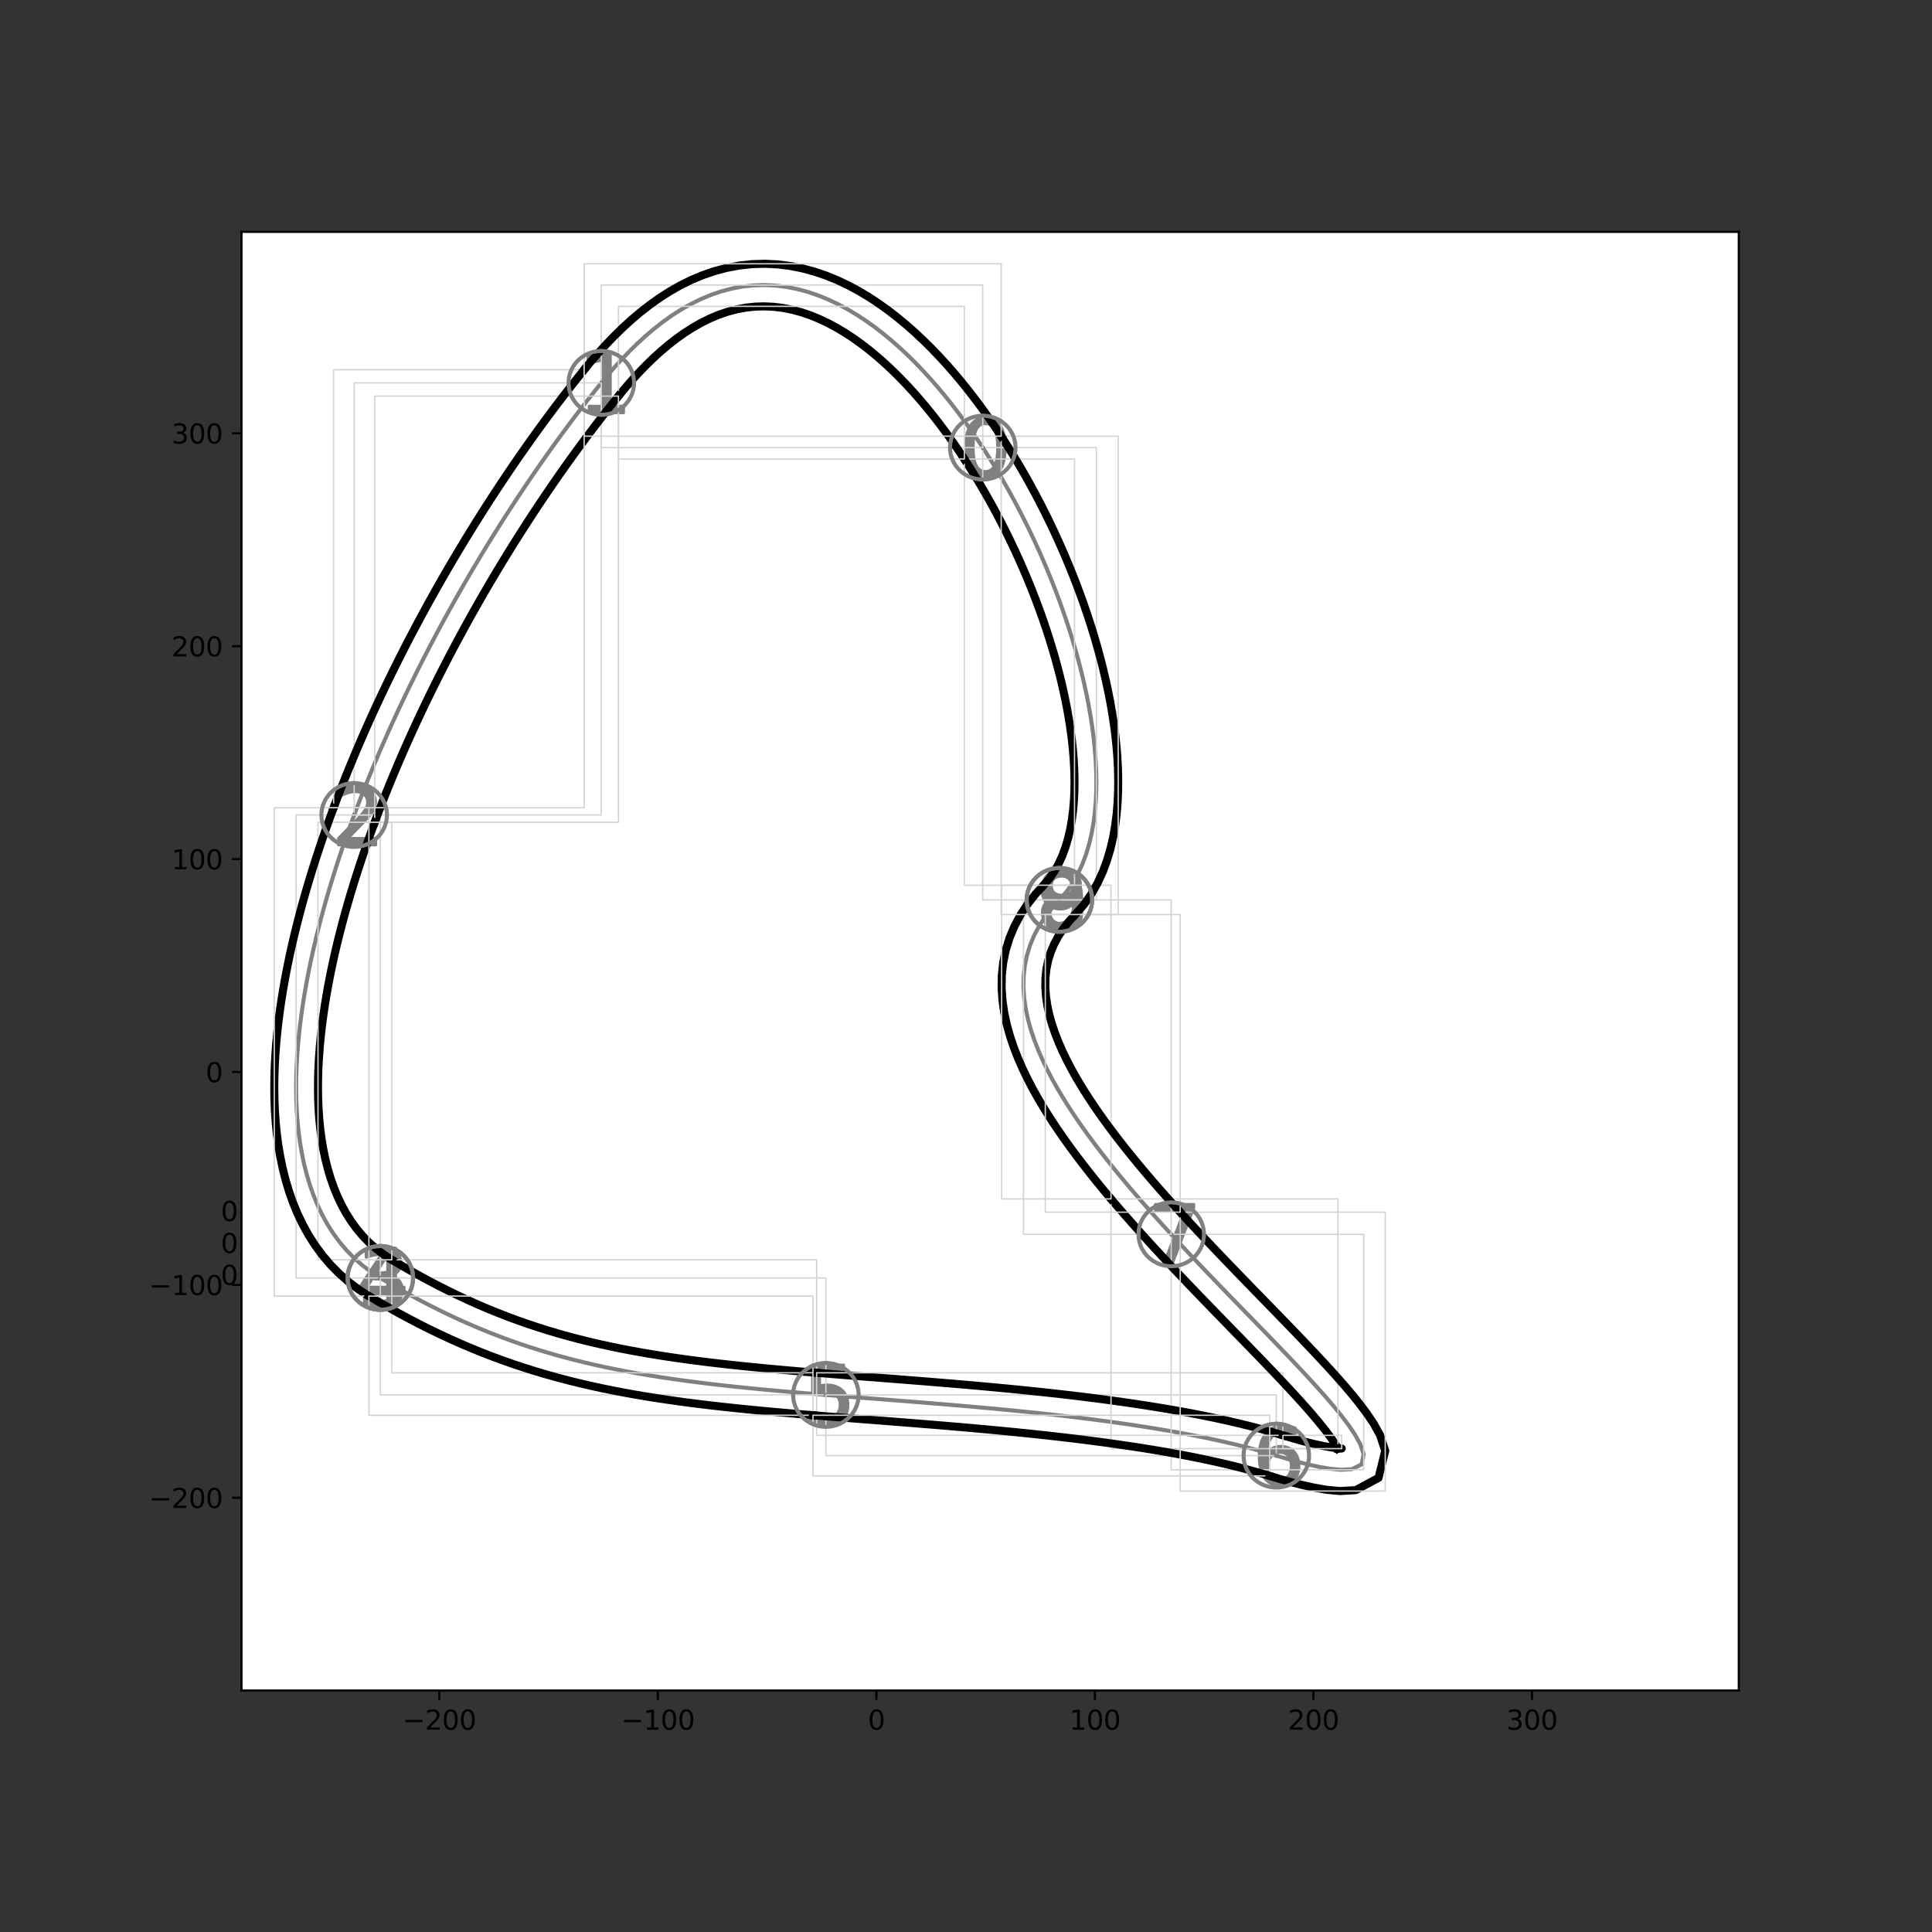 <?xml version="1.0" encoding="utf-8" standalone="no"?>
<!DOCTYPE svg PUBLIC "-//W3C//DTD SVG 1.1//EN"
  "http://www.w3.org/Graphics/SVG/1.1/DTD/svg11.dtd">
<svg height="720pt" version="1.1" viewBox="0 0 720 720" width="720pt" xmlns="http://www.w3.org/2000/svg" xmlns:xlink="http://www.w3.org/1999/xlink">
 <rect x="0" y="0" width="720" height="720" fill="#333333" stroke="none"/>
 <defs>
  <style type="text/css">*{stroke-linecap:butt;stroke-linejoin:round;}</style>
 </defs>
 <g id="figure_1">
  <g id="patch_1">
   <path d="M 0 720 
L 720 720 
L 720 0 
L 0 0 
z
" style="fill:none;"/>
  </g>
  <g id="axes_1">
   <g id="patch_2">
    <path d="M 90 630 
L 648 630 
L 648 86.4 
L 90 86.4 
z
" style="fill:#ffffff;"/>
   </g>
   <g id="PathCollection_1">
    <defs>
     <path d="M 0.972 -8.871 
Q -1.277 -8.871 -2.413 -6.654 
Q -3.545 -4.441 -3.545 0.007 
Q -3.545 4.437 -2.413 6.654 
Q -1.277 8.871 0.972 8.871 
Q 3.24 8.871 4.372 6.654 
Q 5.508 4.437 5.508 0.007 
Q 5.508 -4.441 4.372 -6.654 
Q 3.24 -8.871 0.972 -8.871 
z
M 0.972 -11.18 
Q 4.598 -11.18 6.511 -8.312 
Q 8.423 -5.448 8.423 0.007 
Q 8.423 5.448 6.511 8.317 
Q 4.598 11.18 0.972 11.18 
Q -2.649 11.18 -4.561 8.317 
Q -6.474 5.448 -6.474 0.007 
Q -6.474 -5.448 -4.561 -8.312 
Q -2.649 -11.18 0.972 -11.18 
z
" id="m12da1034e3" style="stroke:#808080;"/>
    </defs>
    <g clip-path="url(#p004cc9699a)">
     <use style="fill:#808080;stroke:#808080;" x="366.25" xlink:href="#m12da1034e3" y="166.815"/>
    </g>
   </g>
   <g id="PathCollection_2">
    <defs>
     <path d="M -4.536 8.636 
L 0.405 8.636 
L 0.405 -8.425 
L -4.972 -7.347 
L -4.972 -10.102 
L 0.376 -11.18 
L 3.4 -11.18 
L 3.4 8.636 
L 8.341 8.636 
L 8.341 11.18 
L -4.536 11.18 
L -4.536 8.636 
z
" id="m1c6327aa34" style="stroke:#808080;"/>
    </defs>
    <g clip-path="url(#p004cc9699a)">
     <use style="fill:#808080;stroke:#808080;" x="224.085" xlink:href="#m1c6327aa34" y="142.693"/>
    </g>
   </g>
   <g id="PathCollection_3">
    <defs>
     <path d="M -2.295 8.681 
L 8.076 8.681 
L 8.076 11.18 
L -5.868 11.18 
L -5.868 8.681 
Q -4.178 6.929 -1.259 3.983 
Q 1.664 1.031 2.413 0.174 
Q 3.839 -1.426 4.404 -2.537 
Q 4.973 -3.648 4.973 -4.722 
Q 4.973 -6.473 3.745 -7.574 
Q 2.516 -8.681 0.544 -8.681 
Q -0.854 -8.681 -2.408 -8.196 
Q -3.957 -7.711 -5.722 -6.722 
L -5.722 -9.726 
Q -3.928 -10.446 -2.37 -10.813 
Q -0.807 -11.18 0.487 -11.18 
Q 3.9 -11.18 5.929 -9.472 
Q 7.958 -7.767 7.958 -4.915 
Q 7.958 -3.559 7.45 -2.344 
Q 6.946 -1.135 5.604 0.513 
Q 5.237 0.942 3.265 2.98 
Q 1.297 5.018 -2.295 8.681 
z
" id="md075ef8105" style="stroke:#808080;"/>
    </defs>
    <g clip-path="url(#p004cc9699a)">
     <use style="fill:#808080;stroke:#808080;" x="131.989" xlink:href="#md075ef8105" y="303.733"/>
    </g>
   </g>
   <g id="PathCollection_4">
    <defs>
     <path d="M 3.776 -0.861 
Q 5.868 -0.413 7.042 1.005 
Q 8.22 2.418 8.22 4.497 
Q 8.22 7.684 6.026 9.434 
Q 3.831 11.18 -0.21 11.18 
Q -1.564 11.18 -3 10.912 
Q -4.437 10.645 -5.965 10.109 
L -5.965 7.296 
Q -4.755 8.002 -3.314 8.363 
Q -1.868 8.723 -0.293 8.723 
Q 2.446 8.723 3.882 7.642 
Q 5.319 6.561 5.319 4.497 
Q 5.319 2.589 3.984 1.517 
Q 2.649 0.441 0.27 0.441 
L -2.243 0.441 
L -2.243 -1.956 
L 0.386 -1.956 
Q 2.534 -1.956 3.674 -2.815 
Q 4.815 -3.674 4.815 -5.291 
Q 4.815 -6.949 3.637 -7.836 
Q 2.464 -8.728 0.27 -8.728 
Q -0.931 -8.728 -2.303 -8.464 
Q -3.674 -8.206 -5.319 -7.661 
L -5.319 -10.257 
Q -3.656 -10.718 -2.206 -10.949 
Q -0.755 -11.18 0.529 -11.18 
Q 3.85 -11.18 5.781 -9.67 
Q 7.716 -8.164 7.716 -5.596 
Q 7.716 -3.804 6.691 -2.57 
Q 5.665 -1.337 3.776 -0.861 
z
" id="mf8c4e0f414" style="stroke:#808080;"/>
    </defs>
    <g clip-path="url(#p004cc9699a)">
     <use style="fill:#808080;stroke:#808080;" x="141.746" xlink:href="#mf8c4e0f414" y="476.255"/>
    </g>
   </g>
   <g id="PathCollection_5">
    <defs>
     <path d="M 2.696 -8.545 
L -4.943 3.393 
L 2.696 3.393 
L 2.696 -8.545 
z
M 1.9 -11.18 
L 5.705 -11.18 
L 5.705 3.393 
L 8.897 3.393 
L 8.897 5.909 
L 5.705 5.909 
L 5.705 11.18 
L 2.696 11.18 
L 2.696 5.909 
L -7.397 5.909 
L -7.397 2.99 
L 1.9 -11.18 
z
" id="m8ff58bfca7" style="stroke:#808080;"/>
    </defs>
    <g clip-path="url(#p004cc9699a)">
     <use style="fill:#808080;stroke:#808080;" x="141.746" xlink:href="#m8ff58bfca7" y="476.255"/>
    </g>
   </g>
   <g id="PathCollection_6">
    <defs>
     <path d="M -5.008 -11.18 
L 6.64 -11.18 
L 6.64 -8.68 
L -2.292 -8.68 
L -2.292 -3.307 
Q -1.648 -3.528 -1.004 -3.636 
Q -0.355 -3.744 0.294 -3.744 
Q 3.965 -3.744 6.108 -1.732 
Q 8.257 0.28 8.257 3.716 
Q 8.257 7.255 6.052 9.22 
Q 3.847 11.18 -0.162 11.18 
Q -1.544 11.18 -2.978 10.945 
Q -4.407 10.71 -5.934 10.24 
L -5.934 7.255 
Q -4.614 7.975 -3.203 8.327 
Q -1.793 8.68 -0.223 8.68 
Q 2.32 8.68 3.8 7.345 
Q 5.286 6.01 5.286 3.716 
Q 5.286 1.427 3.8 0.092 
Q 2.32 -1.248 -0.223 -1.248 
Q -1.413 -1.248 -2.597 -0.985 
Q -3.777 -0.722 -5.008 -0.162 
L -5.008 -11.18 
z
" id="m33dcaf2ba9" style="stroke:#808080;"/>
    </defs>
    <g clip-path="url(#p004cc9699a)">
     <use style="fill:#808080;stroke:#808080;" x="307.781" xlink:href="#m33dcaf2ba9" y="519.845"/>
    </g>
   </g>
   <g id="PathCollection_7">
    <defs>
     <path d="M 1.286 -1.176 
Q -0.677 -1.176 -1.827 0.169 
Q -2.972 1.508 -2.972 3.845 
Q -2.972 6.169 -1.827 7.522 
Q -0.677 8.871 1.286 8.871 
Q 3.249 8.871 4.395 7.522 
Q 5.541 6.169 5.541 3.845 
Q 5.541 1.508 4.395 0.169 
Q 3.249 -1.176 1.286 -1.176 
z
M 7.074 -10.317 
L 7.074 -7.661 
Q 5.975 -8.178 4.857 -8.45 
Q 3.739 -8.728 2.64 -8.728 
Q -0.247 -8.728 -1.771 -6.778 
Q -3.291 -4.829 -3.508 -0.889 
Q -2.658 -2.146 -1.374 -2.815 
Q -0.085 -3.485 1.457 -3.485 
Q 4.704 -3.485 6.589 -1.513 
Q 8.474 0.455 8.474 3.845 
Q 8.474 7.166 6.511 9.176 
Q 4.547 11.18 1.286 11.18 
Q -2.455 11.18 -4.432 8.317 
Q -6.409 5.448 -6.409 0.007 
Q -6.409 -5.102 -3.984 -8.141 
Q -1.559 -11.18 2.524 -11.18 
Q 3.624 -11.18 4.741 -10.963 
Q 5.859 -10.746 7.074 -10.317 
z
" id="mcb7f5cbe8a" style="stroke:#808080;"/>
    </defs>
    <g clip-path="url(#p004cc9699a)">
     <use style="fill:#808080;stroke:#808080;" x="475.648" xlink:href="#mcb7f5cbe8a" y="542.468"/>
    </g>
   </g>
   <g id="PathCollection_8">
    <defs>
     <path d="M -5.93 -11.18 
L 8.446 -11.18 
L 8.446 -9.891 
L 0.328 11.18 
L -2.83 11.18 
L 4.809 -8.631 
L -5.93 -8.631 
L -5.93 -11.18 
z
" id="m6f0c0e742f" style="stroke:#808080;"/>
    </defs>
    <g clip-path="url(#p004cc9699a)">
     <use style="fill:#808080;stroke:#808080;" x="436.478" xlink:href="#m6f0c0e742f" y="459.997"/>
    </g>
   </g>
   <g id="PathCollection_9">
    <defs>
     <path d="M 1.002 0.524 
Q -1.076 0.524 -2.268 1.637 
Q -3.455 2.751 -3.455 4.695 
Q -3.455 6.644 -2.268 7.758 
Q -1.076 8.871 1.002 8.871 
Q 3.081 8.871 4.277 7.753 
Q 5.478 6.631 5.478 4.695 
Q 5.478 2.751 4.286 1.637 
Q 3.099 0.524 1.002 0.524 
z
M -1.912 -0.714 
Q -3.788 -1.176 -4.836 -2.46 
Q -5.88 -3.748 -5.88 -5.596 
Q -5.88 -8.178 -4.042 -9.679 
Q -2.199 -11.18 1.002 -11.18 
Q 4.222 -11.18 6.056 -9.679 
Q 7.889 -8.178 7.889 -5.596 
Q 7.889 -3.748 6.841 -2.46 
Q 5.797 -1.176 3.935 -0.714 
Q 6.042 -0.224 7.215 1.208 
Q 8.393 2.635 8.393 4.695 
Q 8.393 7.832 6.48 9.508 
Q 4.568 11.18 1.002 11.18 
Q -2.559 11.18 -4.476 9.508 
Q -6.388 7.832 -6.388 4.695 
Q -6.388 2.635 -5.206 1.208 
Q -4.019 -0.224 -1.912 -0.714 
z
M -2.979 -5.319 
Q -2.979 -3.647 -1.935 -2.709 
Q -0.887 -1.771 1.002 -1.771 
Q 2.882 -1.771 3.94 -2.709 
Q 5.002 -3.647 5.002 -5.319 
Q 5.002 -6.996 3.94 -7.933 
Q 2.882 -8.871 1.002 -8.871 
Q -0.887 -8.871 -1.935 -7.933 
Q -2.979 -6.996 -2.979 -5.319 
z
" id="m9ae926f737" style="stroke:#808080;"/>
    </defs>
    <g clip-path="url(#p004cc9699a)">
     <use style="fill:#808080;stroke:#808080;" x="394.814" xlink:href="#m9ae926f737" y="335.361"/>
    </g>
   </g>
   <g id="PathCollection_10">
    <defs>
     <path d="M -5.118 10.312 
L -5.118 7.656 
Q -4.019 8.178 -2.896 8.45 
Q -1.769 8.723 -0.684 8.723 
Q 2.203 8.723 3.723 6.783 
Q 5.247 4.843 5.464 0.885 
Q 4.628 2.127 3.34 2.792 
Q 2.055 3.457 0.499 3.457 
Q -2.734 3.457 -4.619 1.503 
Q -6.504 -0.455 -6.504 -3.85 
Q -6.504 -7.166 -4.54 -9.171 
Q -2.577 -11.18 0.684 -11.18 
Q 4.425 -11.18 6.393 -8.312 
Q 8.365 -5.448 8.365 0.007 
Q 8.365 5.102 5.945 8.141 
Q 3.529 11.18 -0.554 11.18 
Q -1.654 11.18 -2.781 10.963 
Q -3.903 10.746 -5.118 10.312 
z
M 0.684 1.176 
Q 2.647 1.176 3.792 -0.164 
Q 4.942 -1.508 4.942 -3.85 
Q 4.942 -6.173 3.792 -7.522 
Q 2.647 -8.871 0.684 -8.871 
Q -1.279 -8.871 -2.425 -7.522 
Q -3.571 -6.173 -3.571 -3.85 
Q -3.571 -1.508 -2.425 -0.164 
Q -1.279 1.176 0.684 1.176 
z
" id="mb81510cfb6" style="stroke:#808080;"/>
    </defs>
    <g clip-path="url(#p004cc9699a)">
     <use style="fill:#808080;stroke:#808080;" x="394.814" xlink:href="#mb81510cfb6" y="335.361"/>
    </g>
   </g>
   <g id="PathCollection_11"/>
   <g id="PathCollection_12"/>
   <g id="PathCollection_13"/>
   <g id="PathCollection_14"/>
   <g id="PathCollection_15"/>
   <g id="matplotlib.axis_1">
    <g id="xtick_1">
     <g id="line2d_1">
      <defs>
       <path d="M 0 0 
L 0 3.5 
" id="me246fd214d" style="stroke:#000000;stroke-width:0.8;"/>
      </defs>
      <g>
       <use style="stroke:#000000;stroke-width:0.8;" x="163.722" xlink:href="#me246fd214d" y="630"/>
      </g>
     </g>
     <g id="text_1">
      <!-- −200 -->
      <g transform="translate(149.988 644.598)scale(0.1 -0.1)">
       <defs>
        <path d="M 678 2272 
L 4684 2272 
L 4684 1741 
L 678 1741 
L 678 2272 
z
" id="DejaVuSans-2212" transform="scale(0.016)"/>
        <path d="M 1228 531 
L 3431 531 
L 3431 0 
L 469 0 
L 469 531 
Q 828 903 1448 1529 
Q 2069 2156 2228 2338 
Q 2531 2678 2651 2914 
Q 2772 3150 2772 3378 
Q 2772 3750 2511 3984 
Q 2250 4219 1831 4219 
Q 1534 4219 1204 4116 
Q 875 4013 500 3803 
L 500 4441 
Q 881 4594 1212 4672 
Q 1544 4750 1819 4750 
Q 2544 4750 2975 4387 
Q 3406 4025 3406 3419 
Q 3406 3131 3298 2873 
Q 3191 2616 2906 2266 
Q 2828 2175 2409 1742 
Q 1991 1309 1228 531 
z
" id="DejaVuSans-32" transform="scale(0.016)"/>
        <path d="M 2034 4250 
Q 1547 4250 1301 3770 
Q 1056 3291 1056 2328 
Q 1056 1369 1301 889 
Q 1547 409 2034 409 
Q 2525 409 2770 889 
Q 3016 1369 3016 2328 
Q 3016 3291 2770 3770 
Q 2525 4250 2034 4250 
z
M 2034 4750 
Q 2819 4750 3233 4129 
Q 3647 3509 3647 2328 
Q 3647 1150 3233 529 
Q 2819 -91 2034 -91 
Q 1250 -91 836 529 
Q 422 1150 422 2328 
Q 422 3509 836 4129 
Q 1250 4750 2034 4750 
z
" id="DejaVuSans-30" transform="scale(0.016)"/>
       </defs>
       <use xlink:href="#DejaVuSans-2212"/>
       <use x="83.789" xlink:href="#DejaVuSans-32"/>
       <use x="147.412" xlink:href="#DejaVuSans-30"/>
       <use x="211.035" xlink:href="#DejaVuSans-30"/>
      </g>
     </g>
    </g>
    <g id="xtick_2">
     <g id="line2d_2">
      <g>
       <use style="stroke:#000000;stroke-width:0.8;" x="245.163" xlink:href="#me246fd214d" y="630"/>
      </g>
     </g>
     <g id="text_2">
      <!-- −100 -->
      <g transform="translate(231.429 644.598)scale(0.1 -0.1)">
       <defs>
        <path d="M 794 531 
L 1825 531 
L 1825 4091 
L 703 3866 
L 703 4441 
L 1819 4666 
L 2450 4666 
L 2450 531 
L 3481 531 
L 3481 0 
L 794 0 
L 794 531 
z
" id="DejaVuSans-31" transform="scale(0.016)"/>
       </defs>
       <use xlink:href="#DejaVuSans-2212"/>
       <use x="83.789" xlink:href="#DejaVuSans-31"/>
       <use x="147.412" xlink:href="#DejaVuSans-30"/>
       <use x="211.035" xlink:href="#DejaVuSans-30"/>
      </g>
     </g>
    </g>
    <g id="xtick_3">
     <g id="line2d_3">
      <g>
       <use style="stroke:#000000;stroke-width:0.8;" x="326.604" xlink:href="#me246fd214d" y="630"/>
      </g>
     </g>
     <g id="text_3">
      <!-- 0 -->
      <g transform="translate(323.423 644.598)scale(0.1 -0.1)">
       <use xlink:href="#DejaVuSans-30"/>
      </g>
     </g>
    </g>
    <g id="xtick_4">
     <g id="line2d_4">
      <g>
       <use style="stroke:#000000;stroke-width:0.8;" x="408.045" xlink:href="#me246fd214d" y="630"/>
      </g>
     </g>
     <g id="text_4">
      <!-- 100 -->
      <g transform="translate(398.501 644.598)scale(0.1 -0.1)">
       <use xlink:href="#DejaVuSans-31"/>
       <use x="63.623" xlink:href="#DejaVuSans-30"/>
       <use x="127.246" xlink:href="#DejaVuSans-30"/>
      </g>
     </g>
    </g>
    <g id="xtick_5">
     <g id="line2d_5">
      <g>
       <use style="stroke:#000000;stroke-width:0.8;" x="489.486" xlink:href="#me246fd214d" y="630"/>
      </g>
     </g>
     <g id="text_5">
      <!-- 200 -->
      <g transform="translate(479.942 644.598)scale(0.1 -0.1)">
       <use xlink:href="#DejaVuSans-32"/>
       <use x="63.623" xlink:href="#DejaVuSans-30"/>
       <use x="127.246" xlink:href="#DejaVuSans-30"/>
      </g>
     </g>
    </g>
    <g id="xtick_6">
     <g id="line2d_6">
      <g>
       <use style="stroke:#000000;stroke-width:0.8;" x="570.927" xlink:href="#me246fd214d" y="630"/>
      </g>
     </g>
     <g id="text_6">
      <!-- 300 -->
      <g transform="translate(561.383 644.598)scale(0.1 -0.1)">
       <defs>
        <path d="M 2597 2516 
Q 3050 2419 3304 2112 
Q 3559 1806 3559 1356 
Q 3559 666 3084 287 
Q 2609 -91 1734 -91 
Q 1441 -91 1130 -33 
Q 819 25 488 141 
L 488 750 
Q 750 597 1062 519 
Q 1375 441 1716 441 
Q 2309 441 2620 675 
Q 2931 909 2931 1356 
Q 2931 1769 2642 2001 
Q 2353 2234 1838 2234 
L 1294 2234 
L 1294 2753 
L 1863 2753 
Q 2328 2753 2575 2939 
Q 2822 3125 2822 3475 
Q 2822 3834 2567 4026 
Q 2313 4219 1838 4219 
Q 1578 4219 1281 4162 
Q 984 4106 628 3988 
L 628 4550 
Q 988 4650 1302 4700 
Q 1616 4750 1894 4750 
Q 2613 4750 3031 4423 
Q 3450 4097 3450 3541 
Q 3450 3153 3228 2886 
Q 3006 2619 2597 2516 
z
" id="DejaVuSans-33" transform="scale(0.016)"/>
       </defs>
       <use xlink:href="#DejaVuSans-33"/>
       <use x="63.623" xlink:href="#DejaVuSans-30"/>
       <use x="127.246" xlink:href="#DejaVuSans-30"/>
      </g>
     </g>
    </g>
   </g>
   <g id="matplotlib.axis_2">
    <g id="ytick_1">
     <g id="line2d_7">
      <defs>
       <path d="M 0 0 
L -3.5 0 
" id="m9932a39e73" style="stroke:#000000;stroke-width:0.8;"/>
      </defs>
      <g>
       <use style="stroke:#000000;stroke-width:0.8;" x="90" xlink:href="#m9932a39e73" y="558.181"/>
      </g>
     </g>
     <g id="text_7">
      <!-- −200 -->
      <g transform="translate(55.533 561.98)scale(0.1 -0.1)">
       <use xlink:href="#DejaVuSans-2212"/>
       <use x="83.789" xlink:href="#DejaVuSans-32"/>
       <use x="147.412" xlink:href="#DejaVuSans-30"/>
       <use x="211.035" xlink:href="#DejaVuSans-30"/>
      </g>
     </g>
    </g>
    <g id="ytick_2">
     <g id="line2d_8">
      <g>
       <use style="stroke:#000000;stroke-width:0.8;" x="90" xlink:href="#m9932a39e73" y="478.841"/>
      </g>
     </g>
     <g id="text_8">
      <!-- −100 -->
      <g transform="translate(55.533 482.641)scale(0.1 -0.1)">
       <use xlink:href="#DejaVuSans-2212"/>
       <use x="83.789" xlink:href="#DejaVuSans-31"/>
       <use x="147.412" xlink:href="#DejaVuSans-30"/>
       <use x="211.035" xlink:href="#DejaVuSans-30"/>
      </g>
     </g>
    </g>
    <g id="ytick_3">
     <g id="line2d_9">
      <g>
       <use style="stroke:#000000;stroke-width:0.8;" x="90" xlink:href="#m9932a39e73" y="399.502"/>
      </g>
     </g>
     <g id="text_9">
      <!-- 0 -->
      <g transform="translate(76.638 403.301)scale(0.1 -0.1)">
       <use xlink:href="#DejaVuSans-30"/>
      </g>
     </g>
    </g>
    <g id="ytick_4">
     <g id="line2d_10">
      <g>
       <use style="stroke:#000000;stroke-width:0.8;" x="90" xlink:href="#m9932a39e73" y="320.163"/>
      </g>
     </g>
     <g id="text_10">
      <!-- 100 -->
      <g transform="translate(63.913 323.962)scale(0.1 -0.1)">
       <use xlink:href="#DejaVuSans-31"/>
       <use x="63.623" xlink:href="#DejaVuSans-30"/>
       <use x="127.246" xlink:href="#DejaVuSans-30"/>
      </g>
     </g>
    </g>
    <g id="ytick_5">
     <g id="line2d_11">
      <g>
       <use style="stroke:#000000;stroke-width:0.8;" x="90" xlink:href="#m9932a39e73" y="240.823"/>
      </g>
     </g>
     <g id="text_11">
      <!-- 200 -->
      <g transform="translate(63.913 244.622)scale(0.1 -0.1)">
       <use xlink:href="#DejaVuSans-32"/>
       <use x="63.623" xlink:href="#DejaVuSans-30"/>
       <use x="127.246" xlink:href="#DejaVuSans-30"/>
      </g>
     </g>
    </g>
    <g id="ytick_6">
     <g id="line2d_12">
      <g>
       <use style="stroke:#000000;stroke-width:0.8;" x="90" xlink:href="#m9932a39e73" y="161.484"/>
      </g>
     </g>
     <g id="text_12">
      <!-- 300 -->
      <g transform="translate(63.913 165.283)scale(0.1 -0.1)">
       <use xlink:href="#DejaVuSans-33"/>
       <use x="63.623" xlink:href="#DejaVuSans-30"/>
       <use x="127.246" xlink:href="#DejaVuSans-30"/>
      </g>
     </g>
    </g>
   </g>
   <g id="line2d_13">
    <path clip-path="url(#p004cc9699a)" d="M 394.814 335.361 
L 397.467 332.32 
L 399.78 329.026 
L 401.764 325.533 
L 403.437 321.89 
L 404.826 318.135 
L 405.956 314.299 
L 406.854 310.405 
L 407.543 306.47 
L 408.043 302.509 
L 408.372 298.529 
L 408.547 294.54 
L 408.581 290.546 
L 408.486 286.552 
L 408.271 282.561 
L 407.947 278.576 
L 407.521 274.599 
L 406.999 270.632 
L 406.387 266.676 
L 405.692 262.733 
L 404.917 258.803 
L 404.066 254.888 
L 403.144 250.988 
L 402.153 247.103 
L 401.097 243.236 
L 399.977 239.385 
L 398.796 235.551 
L 397.556 231.736 
L 396.259 227.939 
L 394.906 224.161 
L 393.498 220.403 
L 392.037 216.665 
L 390.524 212.948 
L 388.959 209.251 
L 387.343 205.577 
L 385.677 201.924 
L 383.961 198.295 
L 382.195 194.69 
L 380.379 191.109 
L 378.513 187.553 
L 376.597 184.024 
L 374.63 180.522 
L 372.613 177.049 
L 370.544 173.606 
L 368.424 170.194 
L 366.25 166.815 
" style="fill:none;stroke:#808080;stroke-linecap:square;stroke-width:1.5;"/>
   </g>
   <g id="line2d_14">
    <path clip-path="url(#p004cc9699a)" d="M 366.25 335.361 
L 366.25 166.815 
L 408.581 166.815 
L 408.581 335.361 
L 366.25 335.361 
" style="fill:none;stroke:#d3d3d3;stroke-linecap:square;stroke-width:0.5;"/>
   </g>
   <g id="line2d_15">
    <path clip-path="url(#p004cc9699a)" d="M 366.25 166.815 
L 364.021 163.47 
L 361.738 160.162 
L 359.398 156.893 
L 356.999 153.665 
L 354.541 150.48 
L 352.021 147.343 
L 349.436 144.257 
L 346.785 141.225 
L 344.065 138.252 
L 341.274 135.344 
L 338.408 132.506 
L 335.464 129.745 
L 332.439 127.07 
L 329.33 124.488 
L 326.132 122.01 
L 322.844 119.649 
L 319.462 117.417 
L 315.983 115.329 
L 312.407 113.404 
L 308.733 111.66 
L 304.962 110.119 
L 301.101 108.803 
L 297.155 107.735 
L 293.139 106.938 
L 289.067 106.432 
L 284.962 106.234 
L 280.846 106.355 
L 276.748 106.796 
L 272.694 107.552 
L 268.708 108.609 
L 264.811 109.947 
L 261.019 111.542 
L 257.342 113.366 
L 253.785 115.395 
L 250.349 117.603 
L 247.031 119.968 
L 243.827 122.471 
L 240.731 125.094 
L 237.737 127.824 
L 234.839 130.648 
L 232.03 133.556 
L 229.305 136.537 
L 226.658 139.585 
L 224.085 142.693 
" style="fill:none;stroke:#808080;stroke-linecap:square;stroke-width:1.5;"/>
   </g>
   <g id="line2d_16">
    <path clip-path="url(#p004cc9699a)" d="M 224.085 166.815 
L 224.085 106.234 
L 366.25 106.234 
L 366.25 166.815 
L 224.085 166.815 
" style="fill:none;stroke:#d3d3d3;stroke-linecap:square;stroke-width:0.5;"/>
   </g>
   <g id="line2d_17">
    <path clip-path="url(#p004cc9699a)" d="M 224.085 142.693 
L 221.541 145.861 
L 219.024 149.05 
L 216.535 152.259 
L 214.071 155.486 
L 211.632 158.732 
L 209.218 161.995 
L 206.829 165.275 
L 204.464 168.572 
L 202.122 171.885 
L 199.804 175.214 
L 197.509 178.558 
L 195.237 181.918 
L 192.988 185.292 
L 190.761 188.68 
L 188.557 192.083 
L 186.376 195.499 
L 184.217 198.929 
L 182.081 202.373 
L 179.966 205.83 
L 177.875 209.3 
L 175.806 212.783 
L 173.759 216.279 
L 171.736 219.787 
L 169.735 223.308 
L 167.757 226.841 
L 165.802 230.387 
L 163.87 233.944 
L 161.962 237.513 
L 160.077 241.095 
L 158.216 244.688 
L 156.38 248.292 
L 154.568 251.909 
L 152.78 255.537 
L 151.018 259.176 
L 149.281 262.827 
L 147.57 266.489 
L 145.886 270.163 
L 144.228 273.848 
L 142.597 277.544 
L 140.994 281.252 
L 139.419 284.97 
L 137.873 288.701 
L 136.356 292.442 
L 134.869 296.194 
L 133.413 299.958 
L 131.989 303.733 
" style="fill:none;stroke:#808080;stroke-linecap:square;stroke-width:1.5;"/>
   </g>
   <g id="line2d_18">
    <path clip-path="url(#p004cc9699a)" d="M 131.989 303.733 
L 131.989 142.693 
L 224.085 142.693 
L 224.085 303.733 
L 131.989 303.733 
" style="fill:none;stroke:#d3d3d3;stroke-linecap:square;stroke-width:0.5;"/>
   </g>
   <g id="line2d_19">
    <path clip-path="url(#p004cc9699a)" d="M 131.989 303.733 
L 130.596 307.519 
L 129.237 311.317 
L 127.912 315.126 
L 126.622 318.946 
L 125.368 322.777 
L 124.15 326.62 
L 122.972 330.474 
L 121.832 334.339 
L 120.734 338.216 
L 119.678 342.104 
L 118.666 346.003 
L 117.7 349.913 
L 116.782 353.834 
L 115.913 357.766 
L 115.095 361.709 
L 114.332 365.662 
L 113.625 369.626 
L 112.978 373.599 
L 112.393 377.582 
L 111.874 381.574 
L 111.423 385.574 
L 111.046 389.582 
L 110.747 393.596 
L 110.529 397.615 
L 110.398 401.638 
L 110.36 405.663 
L 110.421 409.687 
L 110.588 413.709 
L 110.867 417.724 
L 111.267 421.73 
L 111.797 425.721 
L 112.466 429.692 
L 113.285 433.635 
L 114.263 437.544 
L 115.413 441.408 
L 116.745 445.214 
L 118.273 448.951 
L 120.005 452.601 
L 121.953 456.147 
L 124.124 459.567 
L 126.521 462.841 
L 129.146 465.944 
L 131.993 468.856 
L 135.053 471.555 
L 138.31 474.026 
L 141.746 476.255 
" style="fill:none;stroke:#808080;stroke-linecap:square;stroke-width:1.5;"/>
   </g>
   <g id="line2d_20">
    <path clip-path="url(#p004cc9699a)" d="M 110.36 476.255 
L 110.36 303.733 
L 141.746 303.733 
L 141.746 476.255 
L 110.36 476.255 
" style="fill:none;stroke:#d3d3d3;stroke-linecap:square;stroke-width:0.5;"/>
   </g>
   <g id="line2d_21">
    <path clip-path="url(#p004cc9699a)" d="M 141.746 476.255 
" style="fill:none;stroke:#808080;stroke-linecap:square;stroke-width:1.5;"/>
   </g>
   <g id="line2d_22">
    <path clip-path="url(#p004cc9699a)" d="M 141.746 476.255 
L 141.746 476.255 
L 141.746 476.255 
L 141.746 476.255 
L 141.746 476.255 
" style="fill:none;stroke:#d3d3d3;stroke-linecap:square;stroke-width:0.5;"/>
   </g>
   <g id="line2d_23">
    <path clip-path="url(#p004cc9699a)" d="M 141.746 476.255 
L 145.287 478.346 
L 148.855 480.394 
L 152.449 482.398 
L 156.071 484.353 
L 159.72 486.259 
L 163.399 488.113 
L 167.106 489.912 
L 170.841 491.654 
L 174.606 493.338 
L 178.398 494.961 
L 182.218 496.522 
L 186.065 498.02 
L 189.937 499.454 
L 193.834 500.824 
L 197.754 502.128 
L 201.696 503.369 
L 205.658 504.546 
L 209.639 505.661 
L 213.638 506.714 
L 217.651 507.709 
L 221.679 508.647 
L 225.72 509.53 
L 229.772 510.362 
L 233.835 511.144 
L 237.906 511.879 
L 241.985 512.571 
L 246.071 513.222 
L 250.163 513.835 
L 254.261 514.413 
L 258.363 514.958 
L 262.469 515.473 
L 266.578 515.962 
L 270.69 516.426 
L 274.805 516.867 
L 278.922 517.288 
L 283.041 517.692 
L 287.162 518.08 
L 291.284 518.453 
L 295.407 518.815 
L 299.531 519.167 
L 303.656 519.509 
L 307.781 519.845 
" style="fill:none;stroke:#808080;stroke-linecap:square;stroke-width:1.5;"/>
   </g>
   <g id="line2d_24">
    <path clip-path="url(#p004cc9699a)" d="M 141.746 519.845 
L 141.746 476.255 
L 307.781 476.255 
L 307.781 519.845 
L 141.746 519.845 
" style="fill:none;stroke:#d3d3d3;stroke-linecap:square;stroke-width:0.5;"/>
   </g>
   <g id="line2d_25">
    <path clip-path="url(#p004cc9699a)" d="M 307.781 519.845 
L 311.907 520.175 
L 316.033 520.501 
L 320.16 520.824 
L 324.287 521.146 
L 328.414 521.467 
L 332.54 521.789 
L 336.667 522.114 
L 340.794 522.441 
L 344.92 522.773 
L 349.046 523.109 
L 353.172 523.452 
L 357.297 523.803 
L 361.421 524.161 
L 365.545 524.528 
L 369.668 524.906 
L 373.79 525.295 
L 377.911 525.696 
L 382.031 526.11 
L 386.15 526.538 
L 390.266 526.981 
L 394.382 527.44 
L 398.495 527.916 
L 402.606 528.411 
L 406.714 528.926 
L 410.82 529.461 
L 414.923 530.018 
L 419.022 530.6 
L 423.117 531.206 
L 427.208 531.84 
L 431.294 532.502 
L 435.375 533.195 
L 439.449 533.921 
L 443.516 534.682 
L 447.576 535.481 
L 451.626 536.322 
L 455.666 537.207 
L 459.695 538.141 
L 463.709 539.128 
L 467.709 540.174 
L 471.689 541.285 
L 475.648 542.468 
" style="fill:none;stroke:#808080;stroke-linecap:square;stroke-width:1.5;"/>
   </g>
   <g id="line2d_26">
    <path clip-path="url(#p004cc9699a)" d="M 307.781 542.468 
L 307.781 519.845 
L 475.648 519.845 
L 475.648 542.468 
L 307.781 542.468 
" style="fill:none;stroke:#d3d3d3;stroke-linecap:square;stroke-width:0.5;"/>
   </g>
   <g id="line2d_27">
    <path clip-path="url(#p004cc9699a)" d="M 475.648 542.468 
L 479.584 543.652 
L 483.542 544.762 
L 487.527 545.775 
L 491.543 546.658 
L 495.598 547.35 
L 499.694 547.735 
L 503.803 547.52 
L 507.427 545.746 
L 508.2 541.939 
L 506.91 538.151 
L 504.952 534.632 
L 502.695 531.288 
L 500.27 528.06 
L 497.736 524.913 
L 495.126 521.824 
L 492.46 518.781 
L 489.752 515.771 
L 487.012 512.788 
L 484.246 509.826 
L 481.46 506.88 
L 478.66 503.946 
L 475.847 501.022 
L 473.025 498.105 
L 470.198 495.192 
L 467.367 492.282 
L 464.534 489.373 
L 461.701 486.463 
L 458.87 483.55 
L 456.042 480.633 
L 453.22 477.711 
L 450.404 474.783 
L 447.596 471.847 
L 444.798 468.901 
L 442.011 465.945 
L 439.237 462.978 
L 436.478 459.997 
" style="fill:none;stroke:#808080;stroke-linecap:square;stroke-width:1.5;"/>
   </g>
   <g id="line2d_28">
    <path clip-path="url(#p004cc9699a)" d="M 436.478 547.735 
L 436.478 459.997 
L 508.2 459.997 
L 508.2 547.735 
L 436.478 547.735 
" style="fill:none;stroke:#d3d3d3;stroke-linecap:square;stroke-width:0.5;"/>
   </g>
   <g id="line2d_29">
    <path clip-path="url(#p004cc9699a)" d="M 436.478 459.997 
L 433.734 457.002 
L 431.008 453.992 
L 428.302 450.964 
L 425.618 447.917 
L 422.958 444.85 
L 420.325 441.762 
L 417.72 438.65 
L 415.148 435.512 
L 412.611 432.347 
L 410.113 429.153 
L 407.659 425.927 
L 405.252 422.666 
L 402.898 419.37 
L 400.602 416.034 
L 398.373 412.656 
L 396.217 409.233 
L 394.143 405.761 
L 392.163 402.239 
L 390.289 398.662 
L 388.534 395.028 
L 386.917 391.335 
L 385.456 387.58 
L 384.175 383.764 
L 383.1 379.888 
L 382.26 375.958 
L 381.688 371.983 
L 381.418 367.978 
L 381.482 363.966 
L 381.907 359.975 
L 382.711 356.041 
L 383.897 352.2 
L 385.457 348.487 
L 387.364 344.932 
L 389.585 341.554 
L 392.082 338.363 
L 394.814 335.361 
" style="fill:none;stroke:#808080;stroke-linecap:square;stroke-width:1.5;"/>
   </g>
   <g id="line2d_30">
    <path clip-path="url(#p004cc9699a)" d="M 381.418 459.997 
L 381.418 335.361 
L 436.478 335.361 
L 436.478 459.997 
L 381.418 459.997 
" style="fill:none;stroke:#d3d3d3;stroke-linecap:square;stroke-width:0.5;"/>
   </g>
   <g id="line2d_31">
    <path clip-path="url(#p004cc9699a)" d="M 394.814 335.361 
" style="fill:none;stroke:#808080;stroke-linecap:square;stroke-width:1.5;"/>
   </g>
   <g id="line2d_32">
    <path clip-path="url(#p004cc9699a)" d="M 394.814 335.361 
L 394.814 335.361 
L 394.814 335.361 
L 394.814 335.361 
L 394.814 335.361 
" style="fill:none;stroke:#d3d3d3;stroke-linecap:square;stroke-width:0.5;"/>
   </g>
   <g id="line2d_33">
    <path clip-path="url(#p004cc9699a)" d="M 478.116 534.907 
L 478.116 534.907 
L 478.116 534.907 
" style="fill:none;stroke:#000000;stroke-linecap:square;stroke-width:3;"/>
   </g>
   <g id="line2d_34">
    <path clip-path="url(#p004cc9699a)" d="M 478.116 534.907 
L 478.116 534.907 
L 478.116 534.907 
L 478.116 534.907 
L 478.116 534.907 
" style="fill:none;stroke:#d3d3d3;stroke-linecap:square;stroke-width:0.5;"/>
   </g>
   <g id="line2d_35">
    <path clip-path="url(#p004cc9699a)" d="M 478.116 534.907 
L 478.116 534.907 
L 478.116 534.907 
" style="fill:none;stroke:#000000;stroke-linecap:square;stroke-width:3;"/>
   </g>
   <g id="line2d_36">
    <path clip-path="url(#p004cc9699a)" d="M 478.116 534.907 
L 478.116 534.907 
L 478.116 534.907 
L 478.116 534.907 
L 478.116 534.907 
" style="fill:none;stroke:#d3d3d3;stroke-linecap:square;stroke-width:0.5;"/>
   </g>
   <g id="line2d_37">
    <path clip-path="url(#p004cc9699a)" d="M 146.01 469.495 
L 146.01 469.495 
L 149.467 471.536 
L 152.945 473.534 
L 156.446 475.485 
L 159.969 477.388 
L 163.516 479.24 
L 167.086 481.039 
L 170.68 482.783 
L 174.299 484.471 
L 177.943 486.101 
L 181.612 487.671 
L 185.305 489.18 
L 189.023 490.628 
L 192.766 492.014 
L 196.532 493.338 
L 200.322 494.599 
L 204.135 495.799 
L 207.97 496.938 
L 211.827 498.018 
L 215.704 499.04 
L 219.601 500.006 
L 223.517 500.918 
L 227.45 501.778 
L 231.4 502.588 
L 235.365 503.351 
L 239.346 504.07 
L 243.339 504.747 
L 247.346 505.386 
L 251.364 505.988 
L 255.394 506.556 
L 259.433 507.093 
L 263.481 507.601 
L 267.538 508.083 
L 271.603 508.542 
L 275.676 508.979 
L 279.755 509.396 
L 283.84 509.796 
L 287.93 510.181 
L 292.026 510.552 
L 296.126 510.912 
L 300.231 511.262 
L 304.34 511.603 
" style="fill:none;stroke:#000000;stroke-linecap:square;stroke-width:3;"/>
   </g>
   <g id="line2d_38">
    <path clip-path="url(#p004cc9699a)" d="M 146.01 511.603 
L 146.01 469.495 
L 304.34 469.495 
L 304.34 511.603 
L 146.01 511.603 
" style="fill:none;stroke:#d3d3d3;stroke-linecap:square;stroke-width:0.5;"/>
   </g>
   <g id="line2d_39">
    <path clip-path="url(#p004cc9699a)" d="M 304.34 511.603 
L 308.453 511.938 
L 312.569 512.267 
L 316.688 512.593 
L 320.811 512.916 
L 324.936 513.237 
L 329.063 513.559 
L 333.193 513.881 
L 337.325 514.206 
L 341.459 514.534 
L 345.595 514.866 
L 349.732 515.204 
L 353.871 515.548 
L 358.012 515.899 
L 362.154 516.259 
L 366.297 516.628 
L 370.442 517.008 
L 374.587 517.399 
L 378.733 517.802 
L 382.88 518.219 
L 387.028 518.65 
L 391.177 519.096 
L 395.325 519.559 
L 399.475 520.04 
L 403.624 520.539 
L 407.773 521.059 
L 411.923 521.6 
L 416.072 522.164 
L 420.22 522.752 
L 424.368 523.366 
L 428.515 524.009 
L 432.661 524.68 
L 436.806 525.384 
L 440.949 526.122 
L 445.09 526.897 
L 449.23 527.713 
L 453.367 528.571 
L 457.501 529.477 
L 461.632 530.435 
L 465.76 531.45 
L 469.883 532.528 
L 474.002 533.678 
L 478.116 534.907 
" style="fill:none;stroke:#000000;stroke-linecap:square;stroke-width:3;"/>
   </g>
   <g id="line2d_40">
    <path clip-path="url(#p004cc9699a)" d="M 304.34 534.907 
L 304.34 511.603 
L 478.116 511.603 
L 478.116 534.907 
L 304.34 534.907 
" style="fill:none;stroke:#d3d3d3;stroke-linecap:square;stroke-width:0.5;"/>
   </g>
   <g id="line2d_41">
    <path clip-path="url(#p004cc9699a)" d="M 478.116 534.907 
" style="fill:none;stroke:#000000;stroke-linecap:square;stroke-width:3;"/>
   </g>
   <g id="line2d_42">
    <path clip-path="url(#p004cc9699a)" d="M 478.116 534.907 
L 478.116 534.907 
L 478.116 534.907 
L 478.116 534.907 
L 478.116 534.907 
" style="fill:none;stroke:#d3d3d3;stroke-linecap:square;stroke-width:0.5;"/>
   </g>
   <g id="line2d_43">
    <path clip-path="url(#p004cc9699a)" d="M 498.613 539.863 
L 497.998 538.762 
L 496.022 535.836 
L 493.789 532.865 
L 491.394 529.891 
L 488.889 526.926 
L 486.303 523.974 
L 483.658 521.034 
L 480.967 518.105 
L 478.24 515.184 
L 475.485 512.27 
L 472.708 509.362 
L 469.913 506.456 
L 467.104 503.552 
L 464.285 500.648 
L 461.458 497.742 
L 458.625 494.833 
L 455.79 491.92 
L 452.953 489.002 
L 450.117 486.076 
L 447.283 483.142 
L 444.453 480.199 
L 441.628 477.245 
L 438.811 474.28 
L 436.002 471.3 
L 433.203 468.306 
L 430.416 465.296 
L 427.642 462.268 
L 424.884 459.221 
L 422.142 456.153 
L 419.418 453.062 
L 416.716 449.946 
L 414.037 446.804 
" style="fill:none;stroke:#000000;stroke-linecap:square;stroke-width:3;"/>
   </g>
   <g id="line2d_44">
    <path clip-path="url(#p004cc9699a)" d="M 414.037 539.863 
L 414.037 446.804 
L 498.613 446.804 
L 498.613 539.863 
L 414.037 539.863 
" style="fill:none;stroke:#d3d3d3;stroke-linecap:square;stroke-width:0.5;"/>
   </g>
   <g id="line2d_45">
    <path clip-path="url(#p004cc9699a)" d="M 414.037 446.804 
L 411.383 443.633 
L 408.757 440.43 
L 406.163 437.194 
L 403.604 433.92 
L 401.083 430.607 
L 398.604 427.25 
L 396.173 423.846 
L 393.796 420.39 
L 391.478 416.879 
L 389.228 413.306 
L 387.054 409.666 
L 384.966 405.952 
L 382.979 402.159 
L 381.105 398.279 
L 379.365 394.304 
L 377.779 390.227 
L 376.373 386.041 
L 375.181 381.741 
L 374.238 377.327 
L 373.588 372.804 
L 373.277 368.187 
L 373.352 363.503 
L 373.853 358.796 
L 374.808 354.123 
L 376.221 349.55 
L 378.073 345.139 
L 380.323 340.944 
L 382.918 336.998 
L 385.798 333.316 
L 388.91 329.896 
L 388.91 329.896 
" style="fill:none;stroke:#000000;stroke-linecap:square;stroke-width:3;"/>
   </g>
   <g id="line2d_46">
    <path clip-path="url(#p004cc9699a)" d="M 373.277 446.804 
L 373.277 329.896 
L 414.037 329.896 
L 414.037 446.804 
L 373.277 446.804 
" style="fill:none;stroke:#d3d3d3;stroke-linecap:square;stroke-width:0.5;"/>
   </g>
   <g id="line2d_47">
    <path clip-path="url(#p004cc9699a)" d="M 478.116 534.907 
L 481.918 536.051 
L 485.706 537.113 
L 489.466 538.07 
L 493.168 538.884 
L 496.747 539.496 
L 500.021 539.808 
L 498.613 539.863 
" style="fill:none;stroke:#000000;stroke-linecap:square;stroke-width:3;"/>
   </g>
   <g id="line2d_48">
    <path clip-path="url(#p004cc9699a)" d="M 478.116 539.863 
L 478.116 534.907 
L 500.021 534.907 
L 500.021 539.863 
L 478.116 539.863 
" style="fill:none;stroke:#d3d3d3;stroke-linecap:square;stroke-width:0.5;"/>
   </g>
   <g id="line2d_49">
    <path clip-path="url(#p004cc9699a)" d="M 388.91 329.896 
L 388.91 329.896 
L 390.987 327.515 
L 392.841 324.873 
L 394.471 322.001 
L 395.879 318.934 
L 397.073 315.704 
L 398.064 312.342 
L 398.863 308.876 
L 399.484 305.326 
L 399.94 301.711 
L 400.244 298.046 
L 400.406 294.342 
L 400.437 290.609 
L 400.347 286.854 
L 400.145 283.084 
L 399.837 279.304 
L 399.431 275.517 
L 398.933 271.729 
L 398.347 267.94 
L 397.68 264.155 
L 396.934 260.374 
L 396.114 256.601 
L 395.224 252.836 
L 394.266 249.081 
L 393.244 245.338 
L 392.159 241.607 
L 391.014 237.889 
L 389.81 234.187 
L 388.55 230.499 
L 387.236 226.828 
L 385.867 223.175 
L 384.446 219.539 
L 382.974 215.923 
L 381.452 212.326 
L 379.879 208.75 
L 378.258 205.195 
L 376.587 201.664 
L 374.869 198.155 
L 373.102 194.672 
L 371.287 191.214 
L 369.424 187.782 
L 367.513 184.38 
L 365.554 181.006 
L 363.546 177.664 
L 361.489 174.355 
L 359.383 171.081 
" style="fill:none;stroke:#000000;stroke-linecap:square;stroke-width:3;"/>
   </g>
   <g id="line2d_50">
    <path clip-path="url(#p004cc9699a)" d="M 359.383 329.896 
L 359.383 171.081 
L 400.437 171.081 
L 400.437 329.896 
L 359.383 329.896 
" style="fill:none;stroke:#d3d3d3;stroke-linecap:square;stroke-width:0.5;"/>
   </g>
   <g id="line2d_51">
    <path clip-path="url(#p004cc9699a)" d="M 359.383 171.081 
L 357.226 167.843 
L 355.018 164.644 
L 352.758 161.487 
L 350.446 158.374 
L 348.079 155.309 
L 345.657 152.295 
L 343.179 149.336 
L 340.644 146.436 
L 338.05 143.6 
L 335.395 140.834 
L 332.679 138.145 
L 329.9 135.539 
L 327.057 133.024 
L 324.15 130.61 
L 321.177 128.307 
L 318.139 126.125 
L 315.037 124.077 
L 311.873 122.178 
L 308.648 120.442 
L 305.366 118.885 
L 302.034 117.522 
L 298.658 116.371 
L 295.245 115.447 
L 291.805 114.764 
L 288.347 114.335 
L 284.881 114.168 
L 281.417 114.269 
L 277.964 114.641 
L 274.534 115.281 
L 271.138 116.182 
L 267.786 117.333 
L 264.489 118.719 
L 261.256 120.324 
L 258.092 122.129 
L 255.002 124.114 
L 251.988 126.262 
L 249.052 128.556 
L 246.191 130.981 
L 243.403 133.523 
L 240.688 136.169 
L 238.04 138.91 
L 235.458 141.736 
L 232.938 144.637 
L 230.478 147.607 
L 230.478 147.607 
" style="fill:none;stroke:#000000;stroke-linecap:square;stroke-width:3;"/>
   </g>
   <g id="line2d_52">
    <path clip-path="url(#p004cc9699a)" d="M 230.478 171.081 
L 230.478 114.168 
L 359.383 114.168 
L 359.383 171.081 
L 230.478 171.081 
" style="fill:none;stroke:#d3d3d3;stroke-linecap:square;stroke-width:0.5;"/>
   </g>
   <g id="line2d_53">
    <path clip-path="url(#p004cc9699a)" d="M 230.478 147.607 
L 230.478 147.607 
L 227.977 150.723 
L 225.501 153.86 
L 223.051 157.018 
L 220.624 160.197 
L 218.222 163.394 
L 215.843 166.61 
L 213.488 169.844 
L 211.155 173.094 
L 208.846 176.362 
L 206.559 179.646 
L 204.294 182.946 
L 202.052 186.261 
L 199.832 189.591 
L 197.635 192.936 
L 195.459 196.295 
L 193.305 199.668 
L 191.174 203.055 
L 189.064 206.455 
L 186.976 209.869 
L 184.911 213.296 
L 182.868 216.735 
L 180.847 220.188 
L 178.848 223.652 
L 176.872 227.129 
L 174.919 230.618 
L 172.988 234.119 
L 171.081 237.631 
L 169.197 241.156 
L 167.336 244.691 
L 165.499 248.238 
L 163.687 251.796 
L 161.898 255.365 
L 160.134 258.946 
L 158.396 262.537 
L 156.682 266.138 
L 154.995 269.751 
L 153.333 273.374 
L 151.698 277.007 
L 150.091 280.651 
L 148.511 284.305 
L 146.959 287.969 
L 145.436 291.643 
L 143.942 295.328 
L 142.478 299.022 
L 141.046 302.726 
L 139.644 306.44 
" style="fill:none;stroke:#000000;stroke-linecap:square;stroke-width:3;"/>
   </g>
   <g id="line2d_54">
    <path clip-path="url(#p004cc9699a)" d="M 139.644 306.44 
L 139.644 147.607 
L 230.478 147.607 
L 230.478 306.44 
L 139.644 306.44 
" style="fill:none;stroke:#d3d3d3;stroke-linecap:square;stroke-width:0.5;"/>
   </g>
   <g id="line2d_55">
    <path clip-path="url(#p004cc9699a)" d="M 139.644 306.44 
L 138.275 310.164 
L 136.939 313.897 
L 135.637 317.639 
L 134.369 321.391 
L 133.138 325.153 
L 131.944 328.923 
L 130.788 332.702 
L 129.672 336.49 
L 128.596 340.286 
L 127.563 344.091 
L 126.573 347.904 
L 125.629 351.724 
L 124.732 355.552 
L 123.885 359.387 
L 123.089 363.228 
L 122.346 367.075 
L 121.659 370.927 
L 121.031 374.784 
L 120.464 378.644 
L 119.961 382.507 
L 119.526 386.37 
L 119.163 390.233 
L 118.875 394.094 
L 118.666 397.951 
L 118.541 401.801 
L 118.504 405.642 
L 118.562 409.471 
L 118.72 413.283 
L 118.984 417.074 
L 119.36 420.84 
L 119.856 424.573 
L 120.478 428.267 
L 121.235 431.913 
L 122.133 435.503 
L 123.181 439.026 
L 124.387 442.47 
L 125.757 445.822 
L 127.297 449.068 
L 129.013 452.192 
L 130.909 455.179 
L 132.985 458.015 
L 135.243 460.685 
L 137.68 463.177 
L 140.291 465.48 
L 143.071 467.588 
L 146.01 469.495 
L 146.01 469.495 
" style="fill:none;stroke:#000000;stroke-linecap:square;stroke-width:3;"/>
   </g>
   <g id="line2d_56">
    <path clip-path="url(#p004cc9699a)" d="M 118.504 469.495 
L 118.504 306.44 
L 146.01 306.44 
L 146.01 469.495 
L 118.504 469.495 
" style="fill:none;stroke:#d3d3d3;stroke-linecap:square;stroke-width:0.5;"/>
   </g>
   <g id="line2d_57">
    <path clip-path="url(#p004cc9699a)" d="M 146.01 469.495 
" style="fill:none;stroke:#000000;stroke-linecap:square;stroke-width:3;"/>
   </g>
   <g id="line2d_58">
    <path clip-path="url(#p004cc9699a)" d="M 146.01 469.495 
L 146.01 469.495 
L 146.01 469.495 
L 146.01 469.495 
L 146.01 469.495 
" style="fill:none;stroke:#d3d3d3;stroke-linecap:square;stroke-width:0.5;"/>
   </g>
   <g id="line2d_59">
    <path clip-path="url(#p004cc9699a)" d="M 217.691 137.779 
L 217.691 137.779 
L 215.105 141 
L 212.548 144.241 
L 210.019 147.499 
L 207.517 150.776 
L 205.042 154.07 
L 202.594 157.38 
L 200.17 160.707 
L 197.772 164.05 
L 195.398 167.408 
L 193.049 170.782 
L 190.723 174.171 
L 188.421 177.574 
L 186.143 180.992 
L 183.888 184.424 
L 181.656 187.87 
L 179.447 191.33 
L 177.26 194.804 
L 175.097 198.291 
L 172.957 201.791 
L 170.839 205.305 
L 168.744 208.831 
L 166.672 212.37 
L 164.623 215.922 
L 162.597 219.487 
L 160.594 223.064 
L 158.615 226.654 
L 156.659 230.256 
L 154.726 233.871 
L 152.818 237.498 
L 150.933 241.137 
L 149.073 244.788 
L 147.237 248.452 
L 145.426 252.128 
L 143.641 255.815 
L 141.881 259.516 
L 140.146 263.228 
L 138.438 266.952 
L 136.757 270.689 
L 135.103 274.437 
L 133.477 278.199 
L 131.879 281.972 
L 130.31 285.758 
L 128.77 289.556 
L 127.26 293.367 
L 125.781 297.19 
L 124.333 301.026 
" style="fill:none;stroke:#000000;stroke-linecap:square;stroke-width:3;"/>
   </g>
   <g id="line2d_60">
    <path clip-path="url(#p004cc9699a)" d="M 124.333 301.026 
L 124.333 137.779 
L 217.691 137.779 
L 217.691 301.026 
L 124.333 301.026 
" style="fill:none;stroke:#d3d3d3;stroke-linecap:square;stroke-width:0.5;"/>
   </g>
   <g id="line2d_61">
    <path clip-path="url(#p004cc9699a)" d="M 124.333 301.026 
L 122.918 304.875 
L 121.536 308.737 
L 120.187 312.612 
L 118.874 316.5 
L 117.597 320.402 
L 116.357 324.317 
L 115.155 328.246 
L 113.993 332.189 
L 112.872 336.145 
L 111.794 340.116 
L 110.76 344.101 
L 109.771 348.101 
L 108.831 352.116 
L 107.94 356.145 
L 107.102 360.19 
L 106.318 364.249 
L 105.592 368.324 
L 104.925 372.415 
L 104.322 376.521 
L 103.786 380.642 
L 103.32 384.778 
L 102.93 388.93 
L 102.618 393.097 
L 102.392 397.279 
L 102.256 401.474 
L 102.216 405.683 
L 102.28 409.903 
L 102.455 414.134 
L 102.75 418.374 
L 103.175 422.62 
L 103.739 426.869 
L 104.455 431.117 
L 105.335 435.358 
L 106.393 439.584 
L 107.644 443.789 
L 109.104 447.959 
L 110.789 452.08 
L 112.714 456.135 
L 114.893 460.102 
L 117.339 463.956 
L 120.057 467.667 
L 123.048 471.204 
L 126.306 474.535 
L 129.814 477.63 
L 133.55 480.463 
L 137.483 483.015 
L 137.483 483.015 
" style="fill:none;stroke:#000000;stroke-linecap:square;stroke-width:3;"/>
   </g>
   <g id="line2d_62">
    <path clip-path="url(#p004cc9699a)" d="M 102.216 483.015 
L 102.216 301.026 
L 137.483 301.026 
L 137.483 483.015 
L 102.216 483.015 
" style="fill:none;stroke:#d3d3d3;stroke-linecap:square;stroke-width:0.5;"/>
   </g>
   <g id="line2d_63">
    <path clip-path="url(#p004cc9699a)" d="M 137.483 483.015 
" style="fill:none;stroke:#000000;stroke-linecap:square;stroke-width:3;"/>
   </g>
   <g id="line2d_64">
    <path clip-path="url(#p004cc9699a)" d="M 137.483 483.015 
L 137.483 483.015 
L 137.483 483.015 
L 137.483 483.015 
L 137.483 483.015 
" style="fill:none;stroke:#d3d3d3;stroke-linecap:square;stroke-width:0.5;"/>
   </g>
   <g id="line2d_65">
    <path clip-path="url(#p004cc9699a)" d="M 400.718 340.826 
L 400.718 340.826 
L 403.948 337.126 
L 406.72 333.178 
L 409.056 329.064 
L 410.995 324.845 
L 412.578 320.565 
L 413.849 316.255 
L 414.846 311.934 
L 415.602 307.615 
L 416.146 303.306 
L 416.501 299.013 
L 416.689 294.738 
L 416.725 290.483 
L 416.624 286.249 
L 416.398 282.037 
L 416.057 277.848 
L 415.61 273.68 
L 415.065 269.535 
L 414.428 265.412 
L 413.704 261.311 
L 412.9 257.232 
L 412.019 253.175 
L 411.064 249.14 
L 410.04 245.126 
L 408.95 241.133 
L 407.795 237.162 
L 406.578 233.213 
L 405.302 229.285 
L 403.967 225.379 
L 402.576 221.494 
L 401.129 217.632 
L 399.628 213.791 
L 398.074 209.973 
L 396.467 206.177 
L 394.808 202.403 
L 393.097 198.653 
L 391.334 194.926 
L 389.521 191.224 
L 387.655 187.546 
L 385.738 183.893 
L 383.769 180.266 
L 381.747 176.665 
L 379.672 173.092 
L 377.542 169.548 
L 375.358 166.033 
L 373.116 162.549 
" style="fill:none;stroke:#000000;stroke-linecap:square;stroke-width:3;"/>
   </g>
   <g id="line2d_66">
    <path clip-path="url(#p004cc9699a)" d="M 373.116 340.826 
L 373.116 162.549 
L 416.725 162.549 
L 416.725 340.826 
L 373.116 340.826 
" style="fill:none;stroke:#d3d3d3;stroke-linecap:square;stroke-width:0.5;"/>
   </g>
   <g id="line2d_67">
    <path clip-path="url(#p004cc9699a)" d="M 373.116 162.549 
L 370.817 159.097 
L 368.458 155.68 
L 366.037 152.298 
L 363.553 148.955 
L 361.003 145.651 
L 358.384 142.391 
L 355.693 139.178 
L 352.926 136.014 
L 350.081 132.904 
L 347.153 129.853 
L 344.137 126.867 
L 341.028 123.952 
L 337.821 121.115 
L 334.51 118.366 
L 331.088 115.714 
L 327.549 113.173 
L 323.887 110.756 
L 320.094 108.48 
L 316.166 106.366 
L 312.099 104.436 
L 307.89 102.715 
L 303.543 101.234 
L 299.065 100.022 
L 294.472 99.111 
L 289.787 98.529 
L 285.042 98.301 
L 280.276 98.44 
L 275.532 98.951 
L 270.853 99.823 
L 266.278 101.037 
L 261.836 102.562 
L 257.549 104.364 
L 253.429 106.408 
L 249.479 108.661 
L 245.696 111.091 
L 242.073 113.673 
L 238.602 116.385 
L 235.271 119.207 
L 232.071 122.125 
L 228.991 125.127 
L 226.021 128.201 
L 223.153 131.339 
L 220.378 134.534 
L 217.691 137.779 
L 217.691 137.779 
" style="fill:none;stroke:#000000;stroke-linecap:square;stroke-width:3;"/>
   </g>
   <g id="line2d_68">
    <path clip-path="url(#p004cc9699a)" d="M 217.691 162.549 
L 217.691 98.301 
L 373.116 98.301 
L 373.116 162.549 
L 217.691 162.549 
" style="fill:none;stroke:#d3d3d3;stroke-linecap:square;stroke-width:0.5;"/>
   </g>
   <g id="line2d_69">
    <path clip-path="url(#p004cc9699a)" d="M 137.483 483.015 
L 137.483 483.015 
L 141.108 485.155 
L 144.764 487.255 
L 148.452 489.31 
L 152.172 491.319 
L 155.925 493.279 
L 159.711 495.187 
L 163.531 497.041 
L 167.383 498.837 
L 171.268 500.575 
L 175.184 502.251 
L 179.131 503.864 
L 183.106 505.412 
L 187.108 506.894 
L 191.136 508.309 
L 195.186 509.657 
L 199.257 510.939 
L 203.346 512.153 
L 207.452 513.303 
L 211.571 514.389 
L 215.702 515.412 
L 219.842 516.377 
L 223.99 517.283 
L 228.145 518.136 
L 232.304 518.936 
L 236.466 519.688 
L 240.63 520.394 
L 244.796 521.058 
L 248.962 521.682 
L 253.128 522.269 
L 257.292 522.823 
L 261.456 523.346 
L 265.617 523.84 
L 269.777 524.31 
L 273.935 524.756 
L 278.09 525.181 
L 282.243 525.588 
L 286.394 525.978 
L 290.542 526.354 
L 294.687 526.718 
L 298.831 527.071 
L 302.971 527.415 
" style="fill:none;stroke:#000000;stroke-linecap:square;stroke-width:3;"/>
   </g>
   <g id="line2d_70">
    <path clip-path="url(#p004cc9699a)" d="M 137.483 527.415 
L 137.483 483.015 
L 302.971 483.015 
L 302.971 527.415 
L 137.483 527.415 
" style="fill:none;stroke:#d3d3d3;stroke-linecap:square;stroke-width:0.5;"/>
   </g>
   <g id="line2d_71">
    <path clip-path="url(#p004cc9699a)" d="M 302.971 527.415 
L 307.109 527.752 
L 311.245 528.083 
L 315.378 528.409 
L 319.509 528.733 
L 323.638 529.055 
L 327.764 529.376 
L 331.888 529.698 
L 336.01 530.022 
L 340.129 530.348 
L 344.246 530.679 
L 348.36 531.015 
L 352.472 531.357 
L 356.582 531.706 
L 360.689 532.063 
L 364.793 532.429 
L 368.895 532.804 
L 372.994 533.191 
L 377.089 533.589 
L 381.182 534 
L 385.271 534.425 
L 389.356 534.865 
L 393.438 535.32 
L 397.515 535.793 
L 401.588 536.283 
L 405.656 536.792 
L 409.718 537.322 
L 413.774 537.873 
L 417.824 538.447 
L 421.867 539.046 
L 425.902 539.671 
L 429.928 540.323 
L 433.944 541.005 
L 437.949 541.719 
L 441.942 542.466 
L 445.922 543.25 
L 449.885 544.072 
L 453.831 544.937 
L 457.757 545.847 
L 461.659 546.806 
L 465.534 547.82 
L 469.376 548.892 
L 473.18 550.029 
" style="fill:none;stroke:#000000;stroke-linecap:square;stroke-width:3;"/>
   </g>
   <g id="line2d_72">
    <path clip-path="url(#p004cc9699a)" d="M 302.971 550.029 
L 302.971 527.415 
L 473.18 527.415 
L 473.18 550.029 
L 302.971 550.029 
" style="fill:none;stroke:#d3d3d3;stroke-linecap:square;stroke-width:0.5;"/>
   </g>
   <g id="line2d_73">
    <path clip-path="url(#p004cc9699a)" d="M 473.18 550.029 
" style="fill:none;stroke:#000000;stroke-linecap:square;stroke-width:3;"/>
   </g>
   <g id="line2d_74">
    <path clip-path="url(#p004cc9699a)" d="M 473.18 550.029 
L 473.18 550.029 
L 473.18 550.029 
L 473.18 550.029 
L 473.18 550.029 
" style="fill:none;stroke:#d3d3d3;stroke-linecap:square;stroke-width:0.5;"/>
   </g>
   <g id="line2d_75">
    <path clip-path="url(#p004cc9699a)" d="M 473.18 550.029 
L 477.25 551.254 
L 481.379 552.411 
L 485.588 553.481 
L 489.918 554.432 
L 494.448 555.205 
L 499.367 555.663 
L 505.28 555.322 
L 513.739 550.758 
L 516.239 540.669 
L 514.302 534.821 
L 511.906 530.503 
L 509.369 526.741 
L 506.751 523.255 
L 504.078 519.935 
L 501.363 516.723 
L 498.617 513.587 
L 495.846 510.508 
L 493.057 507.471 
L 490.252 504.467 
L 487.436 501.489 
L 484.611 498.531 
L 481.781 495.588 
L 478.947 492.658 
L 476.111 489.737 
L 473.276 486.823 
L 470.442 483.912 
L 467.612 481.005 
L 464.787 478.098 
L 461.968 475.19 
L 459.157 472.28 
L 456.355 469.367 
L 453.564 466.448 
L 450.785 463.523 
L 448.021 460.59 
L 445.271 457.649 
L 442.539 454.698 
L 439.825 451.736 
" style="fill:none;stroke:#000000;stroke-linecap:square;stroke-width:3;"/>
   </g>
   <g id="line2d_76">
    <path clip-path="url(#p004cc9699a)" d="M 439.825 555.663 
L 439.825 451.736 
L 516.239 451.736 
L 516.239 555.663 
L 439.825 555.663 
" style="fill:none;stroke:#d3d3d3;stroke-linecap:square;stroke-width:0.5;"/>
   </g>
   <g id="line2d_77">
    <path clip-path="url(#p004cc9699a)" d="M 439.825 451.736 
L 437.133 448.762 
L 434.463 445.774 
L 431.818 442.772 
L 429.2 439.755 
L 426.612 436.72 
L 424.058 433.667 
L 421.539 430.594 
L 419.059 427.501 
L 416.623 424.385 
L 414.235 421.246 
L 411.899 418.083 
L 409.622 414.894 
L 407.409 411.677 
L 405.268 408.433 
L 403.206 405.16 
L 401.233 401.857 
L 399.36 398.526 
L 397.599 395.165 
L 395.964 391.778 
L 394.469 388.365 
L 393.134 384.933 
L 391.976 381.487 
L 391.019 378.035 
L 390.282 374.589 
L 389.789 371.162 
L 389.56 367.77 
L 389.612 364.429 
L 389.961 361.155 
L 390.613 357.959 
L 391.574 354.85 
L 392.84 351.835 
L 394.404 348.92 
L 396.252 346.111 
L 398.365 343.411 
L 400.718 340.826 
L 400.718 340.826 
" style="fill:none;stroke:#000000;stroke-linecap:square;stroke-width:3;"/>
   </g>
   <g id="line2d_78">
    <path clip-path="url(#p004cc9699a)" d="M 389.56 451.736 
L 389.56 340.826 
L 439.825 340.826 
L 439.825 451.736 
L 389.56 451.736 
" style="fill:none;stroke:#d3d3d3;stroke-linecap:square;stroke-width:0.5;"/>
   </g>
   <g id="line2d_79">
    <path clip-path="url(#p004cc9699a)" d="M 473.18 550.029 
L 473.18 550.029 
L 473.18 550.029 
" style="fill:none;stroke:#000000;stroke-linecap:square;stroke-width:3;"/>
   </g>
   <g id="line2d_80">
    <path clip-path="url(#p004cc9699a)" d="M 473.18 550.029 
L 473.18 550.029 
L 473.18 550.029 
L 473.18 550.029 
L 473.18 550.029 
" style="fill:none;stroke:#d3d3d3;stroke-linecap:square;stroke-width:0.5;"/>
   </g>
   <g id="line2d_81">
    <path clip-path="url(#p004cc9699a)" d="M 473.18 550.029 
L 473.18 550.029 
L 473.18 550.029 
" style="fill:none;stroke:#000000;stroke-linecap:square;stroke-width:3;"/>
   </g>
   <g id="line2d_82">
    <path clip-path="url(#p004cc9699a)" d="M 473.18 550.029 
L 473.18 550.029 
L 473.18 550.029 
L 473.18 550.029 
L 473.18 550.029 
" style="fill:none;stroke:#d3d3d3;stroke-linecap:square;stroke-width:0.5;"/>
   </g>
   <g id="line2d_83">
    <path clip-path="url(#p004cc9699a)" d="M 366.25 154.914 
L 367.812 155.012 
L 369.348 155.303 
L 370.834 155.784 
L 372.244 156.445 
L 373.556 157.277 
L 374.748 158.266 
L 375.801 159.395 
L 376.696 160.645 
L 377.42 161.997 
L 377.961 163.429 
L 378.309 164.915 
L 378.459 166.433 
L 378.409 167.958 
L 378.159 169.463 
L 377.714 170.925 
L 377.08 172.319 
L 376.269 173.623 
L 375.293 174.816 
L 374.168 175.877 
L 372.914 176.789 
L 371.55 177.537 
L 370.099 178.109 
L 368.585 178.496 
L 367.032 178.691 
L 365.467 178.691 
L 363.914 178.496 
L 362.4 178.109 
L 360.949 177.537 
L 359.585 176.789 
L 358.331 175.877 
L 357.206 174.816 
L 356.23 173.623 
L 355.419 172.319 
L 354.785 170.925 
L 354.34 169.463 
L 354.09 167.958 
L 354.04 166.433 
L 354.19 164.915 
L 354.538 163.429 
L 355.079 161.997 
L 355.803 160.645 
L 356.699 159.395 
L 357.751 158.266 
L 358.943 157.277 
L 360.255 156.445 
L 361.665 155.784 
L 363.151 155.303 
L 364.687 155.012 
L 366.25 154.914 
" style="fill:none;stroke:#808080;stroke-linecap:square;stroke-width:1.5;"/>
   </g>
   <g id="line2d_84">
    <path clip-path="url(#p004cc9699a)" d="M 224.085 130.792 
L 225.647 130.89 
L 227.183 131.181 
L 228.669 131.662 
L 230.079 132.323 
L 231.391 133.155 
L 232.583 134.144 
L 233.636 135.273 
L 234.531 136.524 
L 235.255 137.876 
L 235.796 139.307 
L 236.144 140.793 
L 236.294 142.311 
L 236.244 143.836 
L 235.994 145.341 
L 235.549 146.803 
L 234.915 148.197 
L 234.104 149.502 
L 233.128 150.694 
L 232.003 151.755 
L 230.749 152.667 
L 229.385 153.415 
L 227.934 153.987 
L 226.42 154.374 
L 224.867 154.569 
L 223.302 154.569 
L 221.749 154.374 
L 220.235 153.987 
L 218.784 153.415 
L 217.42 152.667 
L 216.166 151.755 
L 215.041 150.694 
L 214.065 149.502 
L 213.254 148.197 
L 212.62 146.803 
L 212.175 145.341 
L 211.925 143.836 
L 211.875 142.311 
L 212.025 140.793 
L 212.373 139.307 
L 212.914 137.876 
L 213.638 136.524 
L 214.534 135.273 
L 215.586 134.144 
L 216.778 133.155 
L 218.09 132.323 
L 219.5 131.662 
L 220.986 131.181 
L 222.522 130.89 
L 224.085 130.792 
" style="fill:none;stroke:#808080;stroke-linecap:square;stroke-width:1.5;"/>
   </g>
   <g id="line2d_85">
    <path clip-path="url(#p004cc9699a)" d="M 131.989 291.832 
L 133.551 291.93 
L 135.087 292.221 
L 136.573 292.702 
L 137.983 293.364 
L 139.295 294.196 
L 140.487 295.184 
L 141.54 296.313 
L 142.435 297.564 
L 143.159 298.916 
L 143.7 300.347 
L 144.048 301.834 
L 144.198 303.352 
L 144.148 304.876 
L 143.898 306.381 
L 143.453 307.843 
L 142.819 309.238 
L 142.008 310.542 
L 141.032 311.734 
L 139.907 312.795 
L 138.653 313.707 
L 137.289 314.456 
L 135.838 315.028 
L 134.324 315.415 
L 132.771 315.61 
L 131.206 315.61 
L 129.653 315.415 
L 128.139 315.028 
L 126.688 314.456 
L 125.324 313.707 
L 124.07 312.795 
L 122.945 311.734 
L 121.969 310.542 
L 121.158 309.238 
L 120.524 307.843 
L 120.079 306.381 
L 119.829 304.876 
L 119.779 303.352 
L 119.929 301.834 
L 120.277 300.347 
L 120.818 298.916 
L 121.542 297.564 
L 122.438 296.313 
L 123.49 295.184 
L 124.682 294.196 
L 125.994 293.364 
L 127.404 292.702 
L 128.89 292.221 
L 130.426 291.93 
L 131.989 291.832 
" style="fill:none;stroke:#808080;stroke-linecap:square;stroke-width:1.5;"/>
   </g>
   <g id="line2d_86">
    <path clip-path="url(#p004cc9699a)" d="M 141.746 464.354 
L 143.308 464.451 
L 144.845 464.743 
L 146.331 465.224 
L 147.741 465.885 
L 149.053 466.717 
L 150.245 467.706 
L 151.297 468.835 
L 152.193 470.085 
L 152.917 471.437 
L 153.458 472.869 
L 153.806 474.355 
L 153.956 475.873 
L 153.906 477.397 
L 153.656 478.903 
L 153.211 480.365 
L 152.577 481.759 
L 151.766 483.063 
L 150.79 484.256 
L 149.665 485.317 
L 148.411 486.229 
L 147.047 486.977 
L 145.596 487.549 
L 144.081 487.936 
L 142.529 488.131 
L 140.964 488.131 
L 139.411 487.936 
L 137.897 487.549 
L 136.446 486.977 
L 135.082 486.229 
L 133.827 485.317 
L 132.703 484.256 
L 131.727 483.063 
L 130.915 481.759 
L 130.282 480.365 
L 129.836 478.903 
L 129.587 477.397 
L 129.536 475.873 
L 129.687 474.355 
L 130.035 472.869 
L 130.576 471.437 
L 131.3 470.085 
L 132.195 468.835 
L 133.248 467.706 
L 134.44 466.717 
L 135.752 465.885 
L 137.162 465.224 
L 138.648 464.743 
L 140.184 464.451 
L 141.746 464.354 
" style="fill:none;stroke:#808080;stroke-linecap:square;stroke-width:1.5;"/>
   </g>
   <g id="line2d_87">
    <path clip-path="url(#p004cc9699a)" d="M 141.746 464.354 
L 143.308 464.451 
L 144.845 464.743 
L 146.331 465.224 
L 147.741 465.885 
L 149.053 466.717 
L 150.245 467.706 
L 151.297 468.835 
L 152.193 470.085 
L 152.917 471.437 
L 153.458 472.869 
L 153.806 474.355 
L 153.956 475.873 
L 153.906 477.397 
L 153.656 478.903 
L 153.211 480.365 
L 152.577 481.759 
L 151.766 483.063 
L 150.79 484.256 
L 149.665 485.317 
L 148.411 486.229 
L 147.047 486.977 
L 145.596 487.549 
L 144.081 487.936 
L 142.529 488.131 
L 140.964 488.131 
L 139.411 487.936 
L 137.897 487.549 
L 136.446 486.977 
L 135.082 486.229 
L 133.827 485.317 
L 132.703 484.256 
L 131.727 483.063 
L 130.915 481.759 
L 130.282 480.365 
L 129.836 478.903 
L 129.587 477.397 
L 129.536 475.873 
L 129.687 474.355 
L 130.035 472.869 
L 130.576 471.437 
L 131.3 470.085 
L 132.195 468.835 
L 133.248 467.706 
L 134.44 466.717 
L 135.752 465.885 
L 137.162 465.224 
L 138.648 464.743 
L 140.184 464.451 
L 141.746 464.354 
" style="fill:none;stroke:#808080;stroke-linecap:square;stroke-width:1.5;"/>
   </g>
   <g id="line2d_88">
    <path clip-path="url(#p004cc9699a)" d="M 307.781 507.944 
L 309.343 508.042 
L 310.88 508.333 
L 312.365 508.814 
L 313.776 509.476 
L 315.088 510.307 
L 316.28 511.296 
L 317.332 512.425 
L 318.228 513.676 
L 318.952 515.028 
L 319.492 516.459 
L 319.841 517.946 
L 319.991 519.464 
L 319.941 520.988 
L 319.691 522.493 
L 319.246 523.955 
L 318.612 525.35 
L 317.801 526.654 
L 316.825 527.846 
L 315.7 528.907 
L 314.446 529.819 
L 313.082 530.567 
L 311.631 531.14 
L 310.116 531.526 
L 308.564 531.721 
L 306.998 531.721 
L 305.446 531.526 
L 303.932 531.14 
L 302.481 530.567 
L 301.117 529.819 
L 299.862 528.907 
L 298.738 527.846 
L 297.762 526.654 
L 296.95 525.35 
L 296.317 523.955 
L 295.871 522.493 
L 295.621 520.988 
L 295.571 519.464 
L 295.722 517.946 
L 296.07 516.459 
L 296.611 515.028 
L 297.335 513.676 
L 298.23 512.425 
L 299.283 511.296 
L 300.475 510.307 
L 301.786 509.476 
L 303.197 508.814 
L 304.682 508.333 
L 306.219 508.042 
L 307.781 507.944 
" style="fill:none;stroke:#808080;stroke-linecap:square;stroke-width:1.5;"/>
   </g>
   <g id="line2d_89">
    <path clip-path="url(#p004cc9699a)" d="M 475.648 530.567 
L 477.21 530.665 
L 478.747 530.956 
L 480.232 531.437 
L 481.643 532.099 
L 482.955 532.931 
L 484.147 533.919 
L 485.199 535.048 
L 486.095 536.299 
L 486.819 537.651 
L 487.359 539.082 
L 487.708 540.569 
L 487.858 542.087 
L 487.808 543.611 
L 487.558 545.116 
L 487.112 546.578 
L 486.479 547.973 
L 485.667 549.277 
L 484.691 550.469 
L 483.567 551.53 
L 482.312 552.442 
L 480.948 553.19 
L 479.497 553.763 
L 477.983 554.15 
L 476.431 554.345 
L 474.865 554.345 
L 473.313 554.15 
L 471.799 553.763 
L 470.348 553.19 
L 468.984 552.442 
L 467.729 551.53 
L 466.605 550.469 
L 465.629 549.277 
L 464.817 547.973 
L 464.184 546.578 
L 463.738 545.116 
L 463.488 543.611 
L 463.438 542.087 
L 463.588 540.569 
L 463.937 539.082 
L 464.477 537.651 
L 465.201 536.299 
L 466.097 535.048 
L 467.149 533.919 
L 468.341 532.931 
L 469.653 532.099 
L 471.064 531.437 
L 472.549 530.956 
L 474.086 530.665 
L 475.648 530.567 
" style="fill:none;stroke:#808080;stroke-linecap:square;stroke-width:1.5;"/>
   </g>
   <g id="line2d_90">
    <path clip-path="url(#p004cc9699a)" d="M 436.478 448.096 
L 438.04 448.194 
L 439.576 448.485 
L 441.062 448.966 
L 442.472 449.628 
L 443.784 450.46 
L 444.976 451.448 
L 446.028 452.577 
L 446.924 453.828 
L 447.648 455.18 
L 448.189 456.611 
L 448.537 458.098 
L 448.687 459.616 
L 448.637 461.14 
L 448.387 462.645 
L 447.942 464.107 
L 447.308 465.502 
L 446.497 466.806 
L 445.521 467.998 
L 444.396 469.059 
L 443.142 469.971 
L 441.778 470.719 
L 440.327 471.292 
L 438.813 471.679 
L 437.26 471.874 
L 435.695 471.874 
L 434.142 471.679 
L 432.628 471.292 
L 431.177 470.719 
L 429.813 469.971 
L 428.559 469.059 
L 427.434 467.998 
L 426.458 466.806 
L 425.647 465.502 
L 425.013 464.107 
L 424.568 462.645 
L 424.318 461.14 
L 424.268 459.616 
L 424.418 458.098 
L 424.766 456.611 
L 425.307 455.18 
L 426.031 453.828 
L 426.927 452.577 
L 427.979 451.448 
L 429.171 450.46 
L 430.483 449.628 
L 431.893 448.966 
L 433.379 448.485 
L 434.915 448.194 
L 436.478 448.096 
" style="fill:none;stroke:#808080;stroke-linecap:square;stroke-width:1.5;"/>
   </g>
   <g id="line2d_91">
    <path clip-path="url(#p004cc9699a)" d="M 394.814 323.46 
L 396.376 323.558 
L 397.913 323.849 
L 399.398 324.33 
L 400.809 324.992 
L 402.121 325.823 
L 403.313 326.812 
L 404.365 327.941 
L 405.261 329.192 
L 405.985 330.544 
L 406.525 331.975 
L 406.874 333.462 
L 407.024 334.98 
L 406.974 336.504 
L 406.724 338.009 
L 406.278 339.471 
L 405.645 340.866 
L 404.833 342.17 
L 403.857 343.362 
L 402.733 344.423 
L 401.478 345.335 
L 400.114 346.083 
L 398.663 346.656 
L 397.149 347.042 
L 395.597 347.237 
L 394.031 347.237 
L 392.479 347.042 
L 390.965 346.656 
L 389.514 346.083 
L 388.15 345.335 
L 386.895 344.423 
L 385.771 343.362 
L 384.795 342.17 
L 383.983 340.866 
L 383.349 339.471 
L 382.904 338.009 
L 382.654 336.504 
L 382.604 334.98 
L 382.754 333.462 
L 383.103 331.975 
L 383.643 330.544 
L 384.367 329.192 
L 385.263 327.941 
L 386.315 326.812 
L 387.507 325.823 
L 388.819 324.992 
L 390.23 324.33 
L 391.715 323.849 
L 393.252 323.558 
L 394.814 323.46 
" style="fill:none;stroke:#808080;stroke-linecap:square;stroke-width:1.5;"/>
   </g>
   <g id="line2d_92">
    <path clip-path="url(#p004cc9699a)" d="M 394.814 323.46 
L 396.376 323.558 
L 397.913 323.849 
L 399.398 324.33 
L 400.809 324.992 
L 402.121 325.823 
L 403.313 326.812 
L 404.365 327.941 
L 405.261 329.192 
L 405.985 330.544 
L 406.525 331.975 
L 406.874 333.462 
L 407.024 334.98 
L 406.974 336.504 
L 406.724 338.009 
L 406.278 339.471 
L 405.645 340.866 
L 404.833 342.17 
L 403.857 343.362 
L 402.733 344.423 
L 401.478 345.335 
L 400.114 346.083 
L 398.663 346.656 
L 397.149 347.042 
L 395.597 347.237 
L 394.031 347.237 
L 392.479 347.042 
L 390.965 346.656 
L 389.514 346.083 
L 388.15 345.335 
L 386.895 344.423 
L 385.771 343.362 
L 384.795 342.17 
L 383.983 340.866 
L 383.349 339.471 
L 382.904 338.009 
L 382.654 336.504 
L 382.604 334.98 
L 382.754 333.462 
L 383.103 331.975 
L 383.643 330.544 
L 384.367 329.192 
L 385.263 327.941 
L 386.315 326.812 
L 387.507 325.823 
L 388.819 324.992 
L 390.23 324.33 
L 391.715 323.849 
L 393.252 323.558 
L 394.814 323.46 
" style="fill:none;stroke:#808080;stroke-linecap:square;stroke-width:1.5;"/>
   </g>
   <g id="line2d_93"/>
   <g id="line2d_94"/>
   <g id="line2d_95"/>
   <g id="line2d_96"/>
   <g id="line2d_97"/>
   <g id="line2d_98"/>
   <g id="line2d_99"/>
   <g id="line2d_100"/>
   <g id="line2d_101"/>
   <g id="line2d_102"/>
   <g id="line2d_103"/>
   <g id="line2d_104"/>
   <g id="line2d_105"/>
   <g id="line2d_106"/>
   <g id="line2d_107"/>
   <g id="line2d_108"/>
   <g id="line2d_109"/>
   <g id="line2d_110"/>
   <g id="line2d_111"/>
   <g id="line2d_112"/>
   <g id="line2d_113"/>
   <g id="line2d_114"/>
   <g id="line2d_115"/>
   <g id="line2d_116"/>
   <g id="line2d_117"/>
   <g id="line2d_118"/>
   <g id="line2d_119"/>
   <g id="line2d_120"/>
   <g id="line2d_121"/>
   <g id="line2d_122"/>
   <g id="line2d_123"/>
   <g id="line2d_124"/>
   <g id="line2d_125"/>
   <g id="line2d_126"/>
   <g id="line2d_127"/>
   <g id="line2d_128"/>
   <g id="line2d_129"/>
   <g id="line2d_130"/>
   <g id="line2d_131"/>
   <g id="line2d_132"/>
   <g id="line2d_133"/>
   <g id="line2d_134"/>
   <g id="line2d_135"/>
   <g id="line2d_136"/>
   <g id="line2d_137"/>
   <g id="line2d_138"/>
   <g id="line2d_139"/>
   <g id="line2d_140"/>
   <g id="line2d_141"/>
   <g id="line2d_142"/>
   <g id="line2d_143"/>
   <g id="patch_3">
    <path d="M 90 630 
L 90 86.4 
" style="fill:none;stroke:#000000;stroke-linecap:square;stroke-linejoin:miter;stroke-width:0.8;"/>
   </g>
   <g id="patch_4">
    <path d="M 648 630 
L 648 86.4 
" style="fill:none;stroke:#000000;stroke-linecap:square;stroke-linejoin:miter;stroke-width:0.8;"/>
   </g>
   <g id="patch_5">
    <path d="M 90 630 
L 648 630 
" style="fill:none;stroke:#000000;stroke-linecap:square;stroke-linejoin:miter;stroke-width:0.8;"/>
   </g>
   <g id="patch_6">
    <path d="M 90 86.4 
L 648 86.4 
" style="fill:none;stroke:#000000;stroke-linecap:square;stroke-linejoin:miter;stroke-width:0.8;"/>
   </g>
   <g id="text_13">
    <!-- 0 -->
    <g transform="translate(82.281 478.841)scale(0.1 -0.1)">
     <use xlink:href="#DejaVuSans-30"/>
    </g>
   </g>
   <g id="text_14">
    <!-- 0 -->
    <g transform="translate(82.281 466.94)scale(0.1 -0.1)">
     <use xlink:href="#DejaVuSans-30"/>
    </g>
   </g>
   <g id="text_15">
    <!-- 0 -->
    <g transform="translate(82.281 455.04)scale(0.1 -0.1)">
     <use xlink:href="#DejaVuSans-30"/>
    </g>
   </g>
  </g>
 </g>
 <defs>
  <clipPath id="p004cc9699a">
   <rect height="543.6" width="558" x="90" y="86.4"/>
  </clipPath>
 </defs>
</svg>
